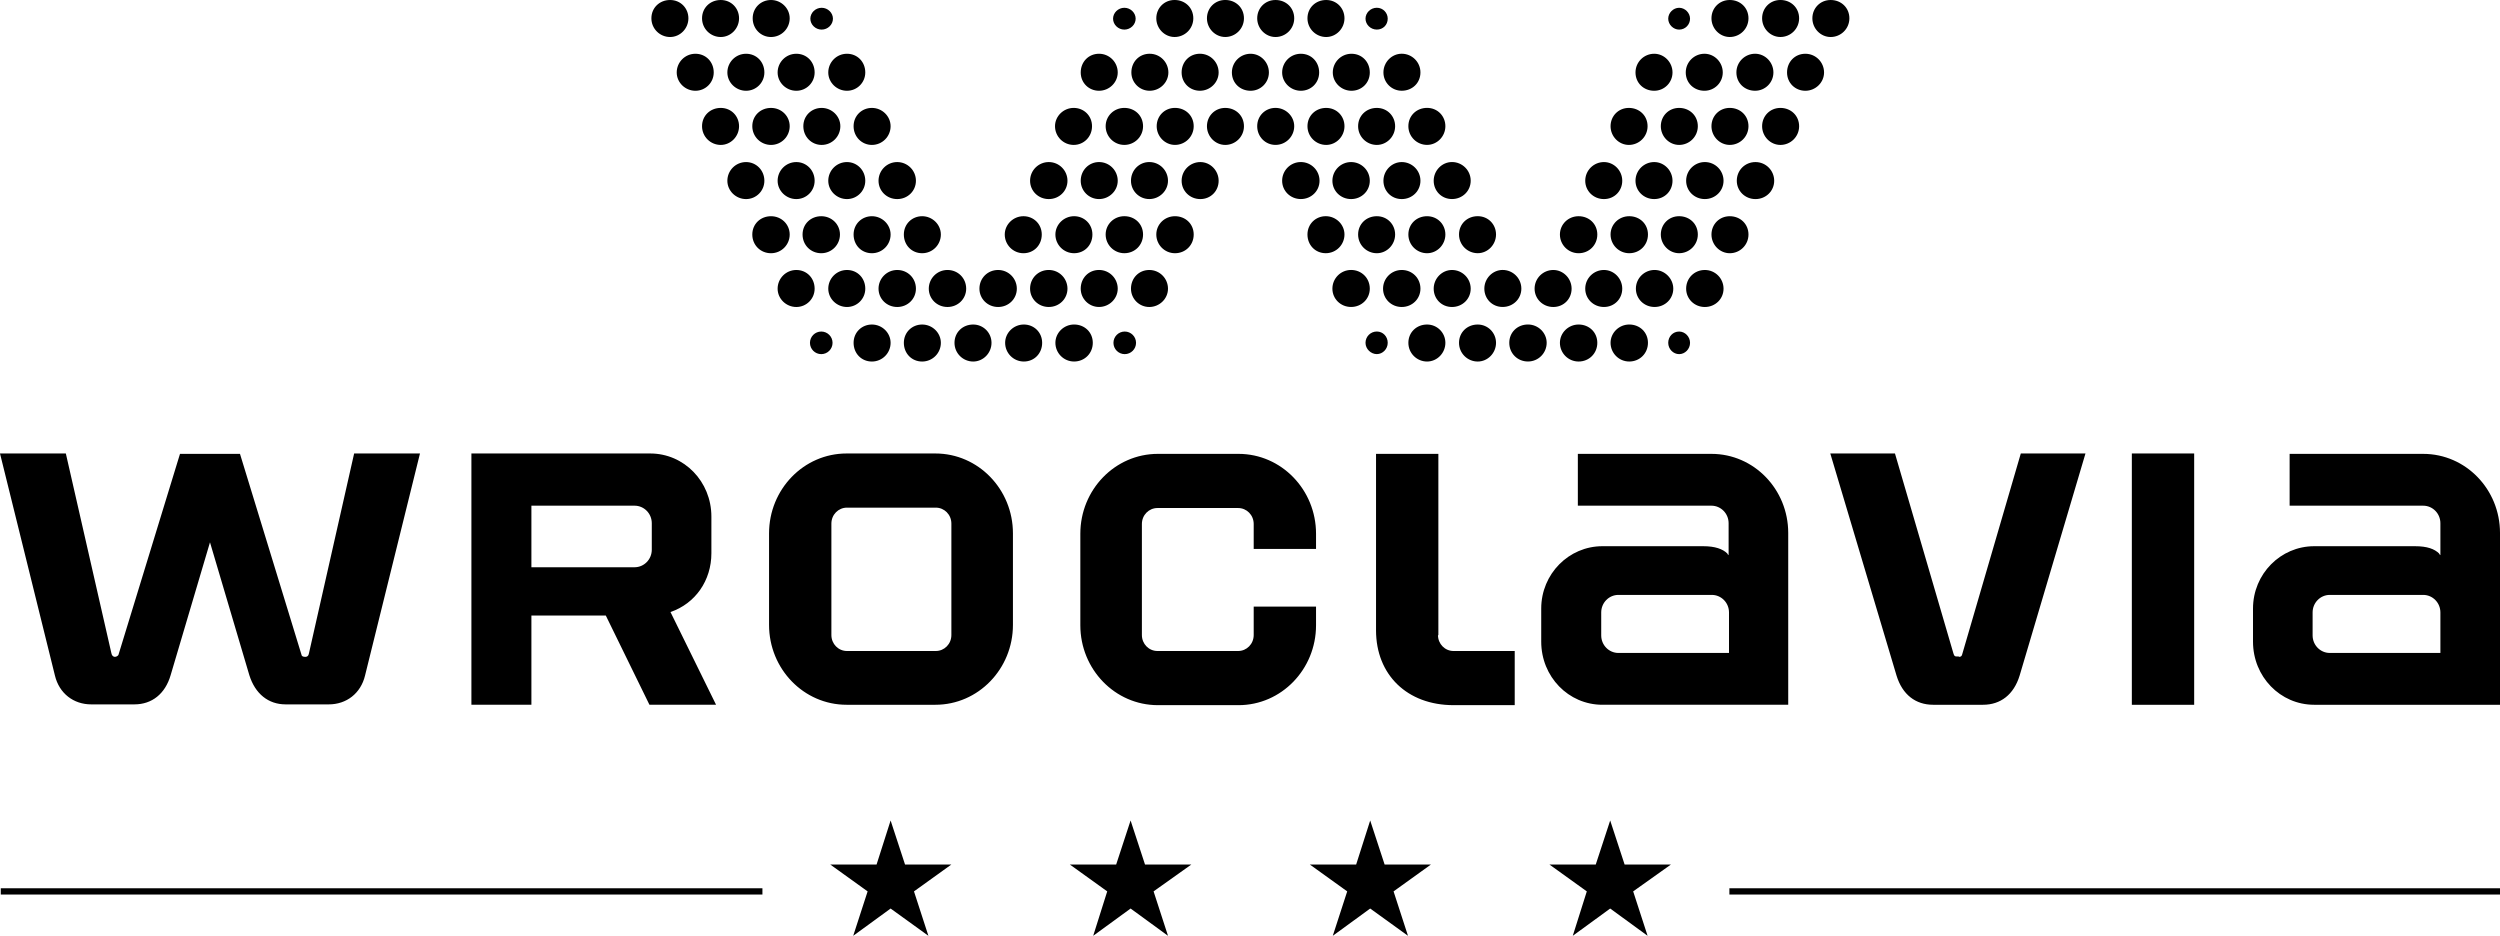 <svg
   viewBox="0 0 641.7 240.2"
   version="1.1"
   id="svg4"
   width="641.7"
   height="240.2"
   xmlns="http://www.w3.org/2000/svg"
   xmlns:svg="http://www.w3.org/2000/svg">
  <defs
     id="defs1">
    <clipPath
       id="clippath">
      <path
         fill="none"
         d="M 132,89.3 H 773.5 V 329.5 H 132 Z"
         id="path1" />
    </clipPath>
    <style
       id="style1">.cls-3{fill:#fff}</style>
  </defs>
  <g
     id="g4"
     style="fill:#000000"
     transform="translate(-131.8,-89.3)">
    <g
       id="Layer_1"
       style="fill:#000000">
      <path
         d="m 356.8,311.2 h -11.9 l 9.6,6.9 -3.7,11.4 9.6,-7 9.7,7 -3.7,-11.4 9.6,-6.9 h -11.9 l -3.7,-11.3 z M 132,317.3 h 195.5 v 1.6 H 132 Z m 286.3,-6.1 h -11.9 l 9.6,6.9 -3.6,11.4 9.6,-7 9.6,7 -3.7,-11.4 9.7,-6.9 H 425.7 L 422,299.9 Z m 61.6,0 H 468 l 9.6,6.9 -3.7,11.4 9.6,-7 9.7,7 -3.7,-11.4 9.6,-6.9 h -11.9 l -3.7,-11.3 z m 61.5,0 h -11.9 l 9.6,6.9 -3.6,11.4 9.6,-7 9.6,7 -3.7,-11.4 9.7,-6.9 h -11.9 l -3.7,-11.3 z m 34.3,6.1 h 197.8 v 1.6 H 575.7 Z m -150.8,-65 c 0,2.3 1.8,4.1 4,4.1 h 20.7 c 2.2,0 4,-1.8 4,-4.1 V 245 h 16 v 4.8 c 0,11.3 -8.9,20.5 -19.9,20.5 H 429 c -11,0 -19.9,-9.2 -19.9,-20.5 v -23.5 c 0,-11.3 8.9,-20.5 19.9,-20.5 h 20.7 c 11,0 19.9,9.2 19.9,20.5 v 3.9 h -16 v -6.4 c 0,-2.3 -1.8,-4.1 -4,-4.1 h -20.7 c -2.2,0 -4,1.8 -4,4.1 v 28.6 z M 679,205.7 h 16 v 64.5 h -16 z m -44.3,52.2 c 0.4,0 0.7,-0.2 0.8,-0.8 l 15,-51.4 h 16.6 l -16.9,57 c -1.5,4.9 -4.9,7.5 -9.4,7.5 H 628 c -4.5,0 -7.9,-2.6 -9.4,-7.5 l -17,-57 h 16.6 l 15,51.3 c 0.2,0.7 0.4,0.8 0.8,0.8 h 0.5 z m -133.8,-5.6 c 0,2.3 1.8,4.1 4,4.1 h 15.7 v 13.9 H 504.9 C 493,270.3 485,262.5 485,251.1 v -45.3 h 16 v 46.6 z m -290.7,5.6 c 0.4,0 0.8,-0.2 0.9,-0.9 l 11.6,-51.3 h 16.9 l -14.1,57 c -1.1,4.6 -4.8,7.4 -9.3,7.4 h -11.1 c -4.4,0 -7.8,-2.7 -9.3,-7.5 l -10.1,-34.1 -10.1,34.1 c -1.4,4.8 -4.8,7.5 -9.3,7.5 h -11.1 c -4.5,0 -8.2,-2.8 -9.3,-7.4 l -14.1,-57 h 16.9 l 11.7,51.3 c 0.1,0.6 0.5,0.9 0.9,0.9 0.4,0 0.8,-0.3 0.9,-0.5 L 178,205.8 h 15.4 l 15.8,51.6 c 0,0.3 0.4,0.5 0.9,0.5 m 365.1,-26.4 0.3,0.3 v -8.2 c 0,-2.5 -2,-4.5 -4.4,-4.5 h -34.3 v -13.3 h 34.3 c 10.9,0 19.7,9.1 19.7,20.3 v 44.1 h -47.7 c -8.7,0 -15.7,-7.2 -15.7,-16.2 v -8.5 c 0,-8.9 7.1,-16 15.7,-16 H 569 c 3,0 5,0.7 6.2,1.9 m -28,10.6 c -2.4,0 -4.4,2 -4.4,4.5 v 5.9 c 0,2.5 2,4.5 4.4,4.5 h 28.4 v -10.4 c 0,-2.5 -2,-4.5 -4.4,-4.5 z m 210.7,-10.5 0.3,0.3 v -8.2 c 0,-2.5 -2,-4.5 -4.4,-4.5 h -34.3 v -13.3 h 34.3 c 10.9,0 19.7,9.1 19.7,20.3 v 44.1 h -47.7 c -8.7,0 -15.7,-7.2 -15.7,-16.2 v -8.5 c 0,-8.9 7.1,-16 15.7,-16 h 25.9 c 3.1,0 5,0.7 6.2,1.9 M 729.8,242 c -2.4,0 -4.4,2 -4.4,4.5 v 5.9 c 0,2.5 2,4.5 4.4,4.5 h 28.4 v -10.4 c 0,-2.5 -2,-4.5 -4.4,-4.5 z m -442.5,5.3 h -19.1 v 22.9 h -15.4 v -64.5 h 45.9 c 8.7,0 15.7,7.2 15.7,16.2 v 9.4 c 0,7 -4.1,12.9 -10.5,15.1 l 11.7,23.8 h -17.1 z m 11.8,-16.9 v -6.8 c 0,-2.5 -2,-4.5 -4.4,-4.5 h -26.5 v 15.8 h 26.5 c 2.4,0 4.4,-2 4.4,-4.5 m 50,39.8 c -11,0 -19.9,-9.2 -19.9,-20.5 v -23.5 c 0,-11.3 8.9,-20.5 19.9,-20.5 h 22.8 c 11,0 19.9,9.2 19.9,20.5 v 23.5 c 0,11.3 -8.9,20.5 -19.9,20.5 z m -3.9,-17.9 c 0,2.3 1.8,4.1 4,4.1 H 372 c 2.2,0 4,-1.8 4,-4.1 v -28.6 c 0,-2.3 -1.8,-4.1 -4,-4.1 h -22.8 c -2.2,0 -4,1.8 -4,4.1 z"
         class="cls-3"
         id="path2"
         style="fill:#000000" />
      <g
         clip-path="url(#clippath)"
         id="g3"
         style="fill:#000000">
        <path
           fill="#85c441"
           d="m 303.8,98.8 c -2.6,0 -4.8,-2.1 -4.8,-4.8 0,-2.7 2.1,-4.7 4.8,-4.7 2.7,0 4.7,2.1 4.7,4.7 0,2.6 -2.1,4.8 -4.7,4.8 m 6.5,13.8 c -2.6,0 -4.8,-2.1 -4.8,-4.7 0,-2.6 2.1,-4.8 4.8,-4.8 2.7,0 4.7,2.1 4.7,4.8 0,2.6 -2.1,4.7 -4.7,4.7 m 6.5,13.9 c -2.6,0 -4.8,-2.1 -4.8,-4.8 0,-2.7 2.1,-4.7 4.8,-4.7 2.7,0 4.7,2.1 4.7,4.7 0,2.6 -2.1,4.8 -4.7,4.8 m 28.7,50.8 c 0,1.6 -1.3,2.9 -2.9,2.9 -1.6,0 -2.9,-1.3 -2.9,-2.9 0,-1.6 1.3,-2.9 2.9,-2.9 1.6,0 2.9,1.3 2.9,2.9 M 328,135.7 c 0,2.6 -2.1,4.7 -4.7,4.7 -2.6,0 -4.8,-2.1 -4.8,-4.7 0,-2.6 2.1,-4.8 4.8,-4.8 2.6,0 4.7,2.1 4.7,4.8 m 6.5,13.8 c 0,2.6 -2.1,4.8 -4.8,4.8 -2.7,0 -4.8,-2.1 -4.8,-4.8 0,-2.7 2.1,-4.7 4.8,-4.7 2.7,0 4.8,2.1 4.8,4.7 m 6.4,13.9 c 0,2.6 -2.1,4.7 -4.7,4.7 -2.6,0 -4.8,-2.1 -4.8,-4.7 0,-2.6 2.1,-4.8 4.8,-4.8 2.7,0 4.7,2.1 4.7,4.8 m 1.8,-66.5 c -1.6,0 -2.9,-1.3 -2.9,-2.8 0,-1.5 1.3,-2.8 2.9,-2.8 1.6,0 2.9,1.3 2.9,2.8 0,1.5 -1.3,2.8 -2.9,2.8 m 6.5,15.7 c -2.6,0 -4.8,-2.1 -4.8,-4.7 0,-2.6 2.1,-4.8 4.8,-4.8 2.7,0 4.7,2.1 4.7,4.8 0,2.6 -2.1,4.7 -4.7,4.7 m 6.4,13.9 c -2.6,0 -4.7,-2.1 -4.7,-4.8 0,-2.7 2.1,-4.7 4.7,-4.7 2.6,0 4.8,2.1 4.8,4.7 0,2.6 -2.1,4.8 -4.8,4.8 m 30.7,50.8 c 0,2.6 -2.1,4.8 -4.7,4.8 -2.6,0 -4.8,-2.1 -4.8,-4.8 0,-2.7 2.1,-4.7 4.8,-4.7 2.6,0 4.7,2.1 4.7,4.7 m -19.4,-41.6 c 0,2.6 -2.1,4.7 -4.8,4.7 -2.7,0 -4.8,-2.1 -4.8,-4.7 0,-2.6 2.1,-4.8 4.8,-4.8 2.6,0 4.8,2.1 4.8,4.8 m 6.4,13.8 c 0,2.6 -2.1,4.8 -4.8,4.8 -2.7,0 -4.7,-2.1 -4.7,-4.8 0,-2.7 2.1,-4.7 4.7,-4.7 2.6,0 4.8,2.1 4.8,4.7 m 6.5,13.9 c 0,2.6 -2.1,4.7 -4.8,4.7 -2.7,0 -4.8,-2.1 -4.8,-4.7 0,-2.6 2.1,-4.8 4.8,-4.8 2.7,0 4.8,2.1 4.8,4.8 M 329.7,98.8 c -2.6,0 -4.7,-2.1 -4.7,-4.8 0,-2.7 2.1,-4.7 4.7,-4.7 2.6,0 4.8,2.1 4.8,4.7 0,2.6 -2.1,4.8 -4.8,4.8 m 6.5,13.8 c -2.6,0 -4.8,-2.1 -4.8,-4.7 0,-2.6 2.1,-4.8 4.8,-4.8 2.7,0 4.7,2.1 4.7,4.8 0,2.6 -2.1,4.7 -4.7,4.7 m 6.5,13.9 c -2.6,0 -4.7,-2.1 -4.7,-4.8 0,-2.7 2.1,-4.7 4.7,-4.7 2.6,0 4.8,2.1 4.8,4.7 0,2.6 -2.1,4.8 -4.8,4.8 m 30.6,50.8 c 0,2.6 -2.1,4.8 -4.8,4.8 -2.7,0 -4.7,-2.1 -4.7,-4.8 0,-2.7 2.1,-4.7 4.7,-4.7 2.6,0 4.8,2.1 4.8,4.7 m -19.4,-41.6 c 0,2.6 -2.1,4.7 -4.7,4.7 -2.6,0 -4.8,-2.1 -4.8,-4.7 0,-2.6 2.1,-4.8 4.8,-4.8 2.6,0 4.7,2.1 4.7,4.8 m 6.5,13.8 c 0,2.6 -2.1,4.8 -4.8,4.8 -2.7,0 -4.7,-2.1 -4.7,-4.8 0,-2.7 2.1,-4.7 4.7,-4.7 2.6,0 4.8,2.1 4.8,4.7 m 6.5,13.9 c 0,2.6 -2.1,4.7 -4.8,4.7 -2.7,0 -4.8,-2.1 -4.8,-4.7 0,-2.6 2.1,-4.8 4.8,-4.8 2.7,0 4.8,2.1 4.8,4.8 M 316.8,98.8 c -2.6,0 -4.8,-2.1 -4.8,-4.8 0,-2.7 2.1,-4.7 4.8,-4.7 2.7,0 4.7,2.1 4.7,4.7 0,2.6 -2.1,4.8 -4.7,4.8 m 6.5,13.8 c -2.6,0 -4.8,-2.1 -4.8,-4.7 0,-2.6 2.1,-4.8 4.8,-4.8 2.7,0 4.7,2.1 4.7,4.8 0,2.6 -2.1,4.7 -4.7,4.7 m 6.4,13.9 c -2.6,0 -4.8,-2.1 -4.8,-4.8 0,-2.7 2.1,-4.7 4.8,-4.7 2.7,0 4.8,2.1 4.8,4.7 0,2.6 -2.1,4.8 -4.8,4.8 m 30.7,50.8 c 0,2.6 -2.1,4.8 -4.8,4.8 -2.7,0 -4.7,-2.1 -4.7,-4.8 0,-2.7 2.1,-4.7 4.7,-4.7 2.6,0 4.8,2.1 4.8,4.7 m -19.5,-41.6 c 0,2.6 -2.1,4.7 -4.7,4.7 -2.6,0 -4.8,-2.1 -4.8,-4.7 0,-2.6 2.1,-4.8 4.8,-4.8 2.6,0 4.7,2.1 4.7,4.8 m 6.5,13.8 c 0,2.6 -2.1,4.8 -4.8,4.8 -2.7,0 -4.8,-2.1 -4.8,-4.8 0,-2.7 2.1,-4.7 4.8,-4.7 2.7,0 4.8,2.1 4.8,4.7 m 6.5,13.9 c 0,2.6 -2.1,4.7 -4.7,4.7 -2.6,0 -4.8,-2.1 -4.8,-4.7 0,-2.6 2.1,-4.8 4.8,-4.8 2.7,0 4.7,2.1 4.7,4.8 M 459.2,98.8 c 2.6,0 4.8,-2.1 4.8,-4.8 0,-2.7 -2.1,-4.7 -4.8,-4.7 -2.7,0 -4.7,2.1 -4.7,4.7 0,2.6 2.1,4.8 4.7,4.8 m -6.4,13.8 c 2.6,0 4.7,-2.1 4.7,-4.7 0,-2.6 -2.1,-4.8 -4.7,-4.8 -2.6,0 -4.8,2.1 -4.8,4.8 0,2.7 2.1,4.7 4.8,4.7 m -6.5,13.9 c 2.6,0 4.8,-2.1 4.8,-4.8 0,-2.7 -2.1,-4.7 -4.8,-4.7 -2.7,0 -4.7,2.1 -4.7,4.7 0,2.6 2.1,4.8 4.7,4.8 m -28.7,50.8 c 0,1.6 1.3,2.9 2.9,2.9 1.6,0 2.9,-1.3 2.9,-2.9 0,-1.6 -1.3,-2.9 -2.9,-2.9 -1.6,0 -2.9,1.3 -2.9,2.9 m 17.5,-41.6 c 0,2.6 2.1,4.7 4.8,4.7 2.7,0 4.7,-2.1 4.7,-4.7 0,-2.6 -2.1,-4.8 -4.7,-4.8 -2.6,0 -4.8,2.1 -4.8,4.8 m -6.5,13.8 c 0,2.6 2.1,4.8 4.8,4.8 2.7,0 4.8,-2.1 4.8,-4.8 0,-2.7 -2.1,-4.7 -4.8,-4.7 -2.7,0 -4.8,2.1 -4.8,4.7 m -6.5,13.9 c 0,2.6 2.1,4.7 4.7,4.7 2.6,0 4.8,-2.1 4.8,-4.7 0,-2.6 -2.1,-4.8 -4.8,-4.8 -2.7,0 -4.7,2.1 -4.7,4.8 m -1.7,-66.5 c 1.6,0 2.9,-1.3 2.9,-2.8 0,-1.5 -1.3,-2.8 -2.9,-2.8 -1.6,0 -2.9,1.3 -2.9,2.8 0,1.5 1.3,2.8 2.9,2.8 m -6.5,15.7 c 2.6,0 4.8,-2.1 4.8,-4.7 0,-2.6 -2.1,-4.8 -4.8,-4.8 -2.7,0 -4.7,2.1 -4.7,4.8 0,2.7 2.1,4.7 4.7,4.7 m -6.5,13.9 c 2.6,0 4.7,-2.1 4.7,-4.8 0,-2.7 -2.1,-4.7 -4.7,-4.7 -2.6,0 -4.8,2.1 -4.8,4.7 0,2.6 2.1,4.8 4.8,4.8 m -11.2,9.2 c 0,2.6 2.1,4.7 4.8,4.7 2.7,0 4.8,-2.1 4.8,-4.7 0,-2.6 -2.1,-4.8 -4.8,-4.8 -2.6,0 -4.8,2.1 -4.8,4.8 m -6.5,13.8 c 0,2.6 2.1,4.8 4.8,4.8 2.7,0 4.7,-2.1 4.7,-4.8 0,-2.7 -2.1,-4.7 -4.7,-4.7 -2.6,0 -4.8,2.1 -4.8,4.7 m -6.5,13.9 c 0,2.6 2.1,4.7 4.8,4.7 2.7,0 4.8,-2.1 4.8,-4.7 0,-2.6 -2.1,-4.8 -4.8,-4.8 -2.7,0 -4.8,2.1 -4.8,4.8 m 50.1,-64.6 c 2.6,0 4.8,-2.1 4.8,-4.8 0,-2.7 -2.1,-4.7 -4.8,-4.7 -2.7,0 -4.7,2.1 -4.7,4.7 0,2.6 2.1,4.8 4.7,4.8 m -6.4,13.8 c 2.6,0 4.8,-2.1 4.8,-4.7 0,-2.6 -2.1,-4.8 -4.8,-4.8 -2.7,0 -4.7,2.1 -4.7,4.8 0,2.6 2.1,4.7 4.7,4.7 m -6.5,13.9 c 2.6,0 4.8,-2.1 4.8,-4.8 0,-2.7 -2.1,-4.7 -4.8,-4.7 -2.7,0 -4.8,2.1 -4.8,4.7 0,2.6 2.1,4.8 4.8,4.8 m -30.6,50.8 c 0,2.6 2.1,4.8 4.8,4.8 2.7,0 4.7,-2.1 4.7,-4.8 0,-2.7 -2.1,-4.7 -4.7,-4.7 -2.6,0 -4.8,2.1 -4.8,4.7 m 19.4,-41.6 c 0,2.6 2.1,4.7 4.7,4.7 2.6,0 4.8,-2.1 4.8,-4.7 0,-2.6 -2.1,-4.8 -4.8,-4.8 -2.6,0 -4.7,2.1 -4.7,4.8 m -6.5,13.8 c 0,2.6 2.1,4.8 4.8,4.8 2.7,0 4.7,-2.1 4.7,-4.8 0,-2.7 -2.1,-4.7 -4.7,-4.7 -2.6,0 -4.8,2.1 -4.8,4.7 m -6.5,13.9 c 0,2.6 2.1,4.7 4.8,4.7 2.7,0 4.8,-2.1 4.8,-4.7 0,-2.6 -2.1,-4.8 -4.8,-4.8 -2.7,0 -4.8,2.1 -4.8,4.8 m 50.1,-64.6 c 2.6,0 4.8,-2.1 4.8,-4.8 0,-2.7 -2.1,-4.7 -4.8,-4.7 -2.7,0 -4.7,2.1 -4.7,4.7 0,2.6 2.1,4.8 4.7,4.8 m -6.5,13.8 c 2.6,0 4.8,-2.1 4.8,-4.7 0,-2.6 -2.1,-4.8 -4.8,-4.8 -2.7,0 -4.7,2.1 -4.7,4.8 0,2.7 2.1,4.7 4.7,4.7 m -6.4,13.9 c 2.6,0 4.8,-2.1 4.8,-4.8 0,-2.7 -2.1,-4.7 -4.8,-4.7 -2.7,0 -4.7,2.1 -4.7,4.7 0,2.6 2.1,4.8 4.7,4.8 m -30.7,50.8 c 0,2.6 2.1,4.8 4.8,4.8 2.7,0 4.8,-2.1 4.8,-4.8 0,-2.7 -2.1,-4.7 -4.8,-4.7 -2.6,0 -4.8,2.1 -4.8,4.7 m 19.4,-41.6 c 0,2.6 2.1,4.7 4.7,4.7 2.6,0 4.8,-2.1 4.8,-4.7 0,-2.6 -2.1,-4.8 -4.8,-4.8 -2.6,0 -4.7,2.1 -4.7,4.8 m -6.5,13.8 c 0,2.6 2.1,4.8 4.8,4.8 2.7,0 4.8,-2.1 4.8,-4.8 0,-2.7 -2.1,-4.7 -4.8,-4.7 -2.7,0 -4.8,2.1 -4.8,4.7 m -6.4,13.9 c 0,2.6 2.1,4.7 4.7,4.7 2.6,0 4.8,-2.1 4.8,-4.7 0,-2.6 -2.1,-4.8 -4.8,-4.8 -2.7,0 -4.7,2.1 -4.7,4.8 m 50,-36.9 c -2.6,0 -4.7,-2.1 -4.7,-4.8 0,-2.7 2.1,-4.7 4.7,-4.7 2.6,0 4.8,2.1 4.8,4.7 0,2.6 -2.1,4.8 -4.8,4.8 m 28.8,50.8 c 0,1.6 -1.3,2.9 -2.8,2.9 -1.5,0 -2.9,-1.3 -2.9,-2.9 0,-1.6 1.3,-2.9 2.9,-2.9 1.6,0 2.8,1.3 2.8,2.9 m -17.5,-41.6 c 0,2.6 -2.1,4.7 -4.8,4.7 -2.7,0 -4.8,-2.1 -4.8,-4.7 0,-2.6 2.1,-4.8 4.8,-4.8 2.6,0 4.8,2.1 4.8,4.8 m 6.4,13.8 c 0,2.6 -2.1,4.8 -4.8,4.8 -2.7,0 -4.7,-2.1 -4.7,-4.8 0,-2.7 2.1,-4.7 4.7,-4.7 2.6,0 4.8,2.1 4.8,4.7 m 6.5,13.9 c 0,2.6 -2.1,4.7 -4.8,4.7 -2.7,0 -4.8,-2.1 -4.8,-4.7 0,-2.6 2.1,-4.8 4.8,-4.8 2.7,0 4.8,2.1 4.8,4.8 m 1.8,-66.5 c -1.6,0 -2.9,-1.3 -2.9,-2.8 0,-1.5 1.3,-2.8 2.9,-2.8 1.6,0 2.8,1.3 2.8,2.8 0,1.6 -1.2,2.8 -2.8,2.8 m 6.4,15.7 c -2.6,0 -4.7,-2.1 -4.7,-4.7 0,-2.6 2.1,-4.8 4.7,-4.8 2.6,0 4.8,2.1 4.8,4.8 0,2.7 -2.1,4.7 -4.8,4.7 m 6.5,13.9 c -2.6,0 -4.8,-2.1 -4.8,-4.8 0,-2.7 2.1,-4.7 4.8,-4.7 2.7,0 4.7,2.1 4.7,4.7 0,2.6 -2.1,4.8 -4.7,4.8 m 30.7,50.8 c 0,2.6 -2.1,4.8 -4.8,4.8 -2.7,0 -4.8,-2.1 -4.8,-4.8 0,-2.7 2.1,-4.7 4.8,-4.7 2.6,0 4.8,2.1 4.8,4.7 m -19.5,-41.6 c 0,2.6 -2.1,4.7 -4.8,4.7 -2.7,0 -4.7,-2.1 -4.7,-4.7 0,-2.6 2.1,-4.8 4.7,-4.8 2.6,0 4.8,2.1 4.8,4.8 m 6.5,13.8 c 0,2.6 -2.1,4.8 -4.7,4.8 -2.6,0 -4.8,-2.1 -4.8,-4.8 0,-2.7 2.1,-4.7 4.8,-4.7 2.7,0 4.7,2.1 4.7,4.7 m 6.5,13.9 c 0,2.6 -2.1,4.7 -4.8,4.7 -2.7,0 -4.7,-2.1 -4.7,-4.7 0,-2.6 2.1,-4.8 4.7,-4.8 2.6,0 4.8,2.1 4.8,4.8 M 472.2,98.8 c -2.6,0 -4.8,-2.1 -4.8,-4.8 0,-2.7 2.1,-4.7 4.8,-4.7 2.7,0 4.7,2.1 4.7,4.7 0,2.6 -2.1,4.8 -4.7,4.8 m 6.5,13.8 c -2.6,0 -4.8,-2.1 -4.8,-4.7 0,-2.6 2.1,-4.8 4.8,-4.8 2.7,0 4.7,2.1 4.7,4.8 0,2.7 -2.1,4.7 -4.7,4.7 m 6.5,13.9 c -2.6,0 -4.8,-2.1 -4.8,-4.8 0,-2.7 2.1,-4.7 4.8,-4.7 2.7,0 4.7,2.1 4.7,4.7 0,2.6 -2.1,4.8 -4.7,4.8 m 30.6,50.8 c 0,2.6 -2.1,4.8 -4.7,4.8 -2.6,0 -4.8,-2.1 -4.8,-4.8 0,-2.7 2.1,-4.7 4.8,-4.7 2.6,0 4.7,2.1 4.7,4.7 m -19.4,-41.6 c 0,2.6 -2.1,4.7 -4.8,4.7 -2.7,0 -4.7,-2.1 -4.7,-4.7 0,-2.6 2.1,-4.8 4.7,-4.8 2.6,0 4.8,2.1 4.8,4.8 m 6.4,13.8 c 0,2.6 -2.1,4.8 -4.7,4.8 -2.6,0 -4.8,-2.1 -4.8,-4.8 0,-2.7 2.1,-4.7 4.8,-4.7 2.7,0 4.7,2.1 4.7,4.7 m 6.5,13.9 c 0,2.6 -2.1,4.7 -4.8,4.7 -2.7,0 -4.7,-2.1 -4.7,-4.7 0,-2.6 2.1,-4.8 4.7,-4.8 2.6,0 4.8,2.1 4.8,4.8 m -43.6,-50.8 c -2.6,0 -4.8,-2.1 -4.8,-4.7 0,-2.6 2.1,-4.8 4.8,-4.8 2.7,0 4.7,2.1 4.7,4.8 0,2.7 -2.1,4.7 -4.7,4.7 m 6.5,13.9 c -2.6,0 -4.8,-2.1 -4.8,-4.8 0,-2.7 2.1,-4.7 4.8,-4.7 2.7,0 4.7,2.1 4.7,4.7 0,2.6 -2.1,4.8 -4.7,4.8 m 30.6,50.8 c 0,2.6 -2.1,4.8 -4.7,4.8 -2.6,0 -4.8,-2.1 -4.8,-4.8 0,-2.7 2.1,-4.7 4.8,-4.7 2.6,0 4.7,2.1 4.7,4.7 m -19.4,-41.6 c 0,2.6 -2.1,4.7 -4.8,4.7 -2.7,0 -4.8,-2.1 -4.8,-4.7 0,-2.6 2.1,-4.8 4.8,-4.8 2.6,0 4.8,2.1 4.8,4.8 m 6.5,13.8 c 0,2.6 -2.1,4.8 -4.7,4.8 -2.6,0 -4.8,-2.1 -4.8,-4.8 0,-2.7 2.1,-4.7 4.8,-4.7 2.7,0 4.7,2.1 4.7,4.7 m 6.5,13.9 c 0,2.6 -2.1,4.7 -4.8,4.7 -2.7,0 -4.8,-2.1 -4.8,-4.7 0,-2.6 2.1,-4.8 4.8,-4.8 2.7,0 4.8,2.1 4.8,4.8 M 601.7,98.8 c 2.6,0 4.8,-2.1 4.8,-4.8 0,-2.7 -2.1,-4.7 -4.8,-4.7 -2.7,0 -4.7,2.1 -4.7,4.7 0,2.6 2.1,4.8 4.7,4.8 m -6.5,13.8 c 2.6,0 4.8,-2.1 4.8,-4.7 0,-2.6 -2.1,-4.8 -4.8,-4.8 -2.7,0 -4.7,2.1 -4.7,4.8 0,2.7 2.1,4.7 4.7,4.7 m -6.4,13.9 c 2.6,0 4.8,-2.1 4.8,-4.8 0,-2.7 -2.1,-4.7 -4.8,-4.7 -2.7,0 -4.7,2.1 -4.7,4.7 0,2.6 2.1,4.8 4.7,4.8 M 560,177.3 c 0,1.6 1.3,2.9 2.8,2.9 1.5,0 2.8,-1.3 2.8,-2.9 0,-1.6 -1.3,-2.9 -2.8,-2.9 -1.6,0 -2.8,1.3 -2.8,2.9 m 17.6,-41.6 c 0,2.6 2.1,4.7 4.8,4.7 2.7,0 4.8,-2.1 4.8,-4.7 0,-2.6 -2.1,-4.8 -4.8,-4.8 -2.7,0 -4.8,2.1 -4.8,4.8 m -6.5,13.8 c 0,2.6 2.1,4.8 4.7,4.8 2.6,0 4.8,-2.1 4.8,-4.8 0,-2.7 -2.1,-4.7 -4.8,-4.7 -2.7,0 -4.7,2.1 -4.7,4.7 m -6.5,13.9 c 0,2.6 2.1,4.7 4.8,4.7 2.7,0 4.8,-2.1 4.8,-4.7 0,-2.6 -2.1,-4.8 -4.8,-4.8 -2.7,0 -4.8,2.1 -4.8,4.8 m -1.8,-66.5 c 1.6,0 2.8,-1.3 2.8,-2.8 0,-1.5 -1.3,-2.8 -2.8,-2.8 -1.5,0 -2.8,1.3 -2.8,2.8 0,1.5 1.3,2.8 2.8,2.8 m -6.4,15.7 c 2.6,0 4.7,-2.1 4.7,-4.7 0,-2.6 -2.1,-4.8 -4.7,-4.8 -2.6,0 -4.8,2.1 -4.8,4.8 0,2.7 2.1,4.7 4.8,4.7 m -6.5,13.9 c 2.6,0 4.8,-2.1 4.8,-4.8 0,-2.7 -2.1,-4.7 -4.8,-4.7 -2.7,0 -4.7,2.1 -4.7,4.7 0,2.6 2.1,4.8 4.7,4.8 m -11.2,9.2 c 0,2.6 2.1,4.7 4.8,4.7 2.7,0 4.7,-2.1 4.7,-4.7 0,-2.6 -2.1,-4.8 -4.7,-4.8 -2.6,0 -4.8,2.1 -4.8,4.8 m -6.5,13.8 c 0,2.6 2.1,4.8 4.8,4.8 2.7,0 4.8,-2.1 4.8,-4.8 0,-2.7 -2.1,-4.7 -4.8,-4.7 -2.7,0 -4.8,2.1 -4.8,4.7 m -6.5,13.9 c 0,2.6 2.1,4.7 4.8,4.7 2.7,0 4.7,-2.1 4.7,-4.7 0,-2.6 -2.1,-4.8 -4.7,-4.8 -2.6,0 -4.8,2.1 -4.8,4.8 m 50.1,-64.6 c 2.6,0 4.8,-2.1 4.8,-4.8 0,-2.7 -2.1,-4.7 -4.8,-4.7 -2.7,0 -4.7,2.1 -4.7,4.7 0,2.6 2.1,4.8 4.7,4.8 m -6.5,13.8 c 2.6,0 4.7,-2.1 4.7,-4.7 0,-2.6 -2.1,-4.8 -4.7,-4.8 -2.6,0 -4.8,2.1 -4.8,4.8 0,2.7 2.1,4.7 4.8,4.7 m -6.5,13.9 c 2.6,0 4.8,-2.1 4.8,-4.8 0,-2.7 -2.1,-4.7 -4.8,-4.7 -2.7,0 -4.7,2.1 -4.7,4.7 0,2.6 2.1,4.8 4.7,4.8 m -30.6,50.8 c 0,2.6 2.1,4.8 4.8,4.8 2.7,0 4.8,-2.1 4.8,-4.8 0,-2.7 -2.1,-4.7 -4.8,-4.7 -2.6,0 -4.8,2.1 -4.8,4.7 m 19.4,-41.6 c 0,2.6 2.1,4.7 4.8,4.7 2.7,0 4.7,-2.1 4.7,-4.7 0,-2.6 -2.1,-4.8 -4.7,-4.8 -2.6,0 -4.8,2.1 -4.8,4.8 m -6.4,13.8 c 0,2.6 2.1,4.8 4.8,4.8 2.7,0 4.8,-2.1 4.8,-4.8 0,-2.7 -2.1,-4.7 -4.8,-4.7 -2.7,0 -4.8,2.1 -4.8,4.7 m -6.5,13.9 c 0,2.6 2.1,4.7 4.8,4.7 2.7,0 4.7,-2.1 4.7,-4.7 0,-2.6 -2.1,-4.8 -4.7,-4.8 -2.6,0 -4.8,2.1 -4.8,4.8 m 50.1,-64.6 c 2.6,0 4.8,-2.1 4.8,-4.8 0,-2.7 -2.1,-4.7 -4.8,-4.7 -2.7,0 -4.7,2.1 -4.7,4.7 0,2.6 2.1,4.8 4.7,4.8 m -6.5,13.8 c 2.6,0 4.7,-2.1 4.7,-4.7 0,-2.6 -2.1,-4.8 -4.7,-4.8 -2.6,0 -4.8,2.1 -4.8,4.8 0,2.7 2.1,4.7 4.8,4.7 m -6.5,13.9 c 2.6,0 4.8,-2.1 4.8,-4.8 0,-2.7 -2.1,-4.7 -4.8,-4.7 -2.7,0 -4.7,2.1 -4.7,4.7 0,2.6 2.1,4.8 4.7,4.8 m -30.6,50.8 c 0,2.6 2.1,4.8 4.8,4.8 2.7,0 4.8,-2.1 4.8,-4.8 0,-2.7 -2.1,-4.7 -4.8,-4.7 -2.6,0 -4.8,2.1 -4.8,4.7 m 19.4,-41.6 c 0,2.6 2.1,4.7 4.8,4.7 2.7,0 4.8,-2.1 4.8,-4.7 0,-2.6 -2.1,-4.8 -4.8,-4.8 -2.6,0 -4.8,2.1 -4.8,4.8 m -6.5,13.8 c 0,2.6 2.1,4.8 4.7,4.8 2.6,0 4.8,-2.1 4.8,-4.8 0,-2.7 -2.1,-4.7 -4.8,-4.7 -2.7,0 -4.7,2.1 -4.7,4.7 m -6.4,13.9 c 0,2.6 2.1,4.7 4.8,4.7 2.7,0 4.8,-2.1 4.8,-4.7 0,-2.6 -2.2,-4.8 -4.8,-4.8 -2.6,0 -4.8,2.1 -4.8,4.8"
           id="path3"
           style="fill:#000000" />
      </g>
    </g>
  </g>
</svg>
